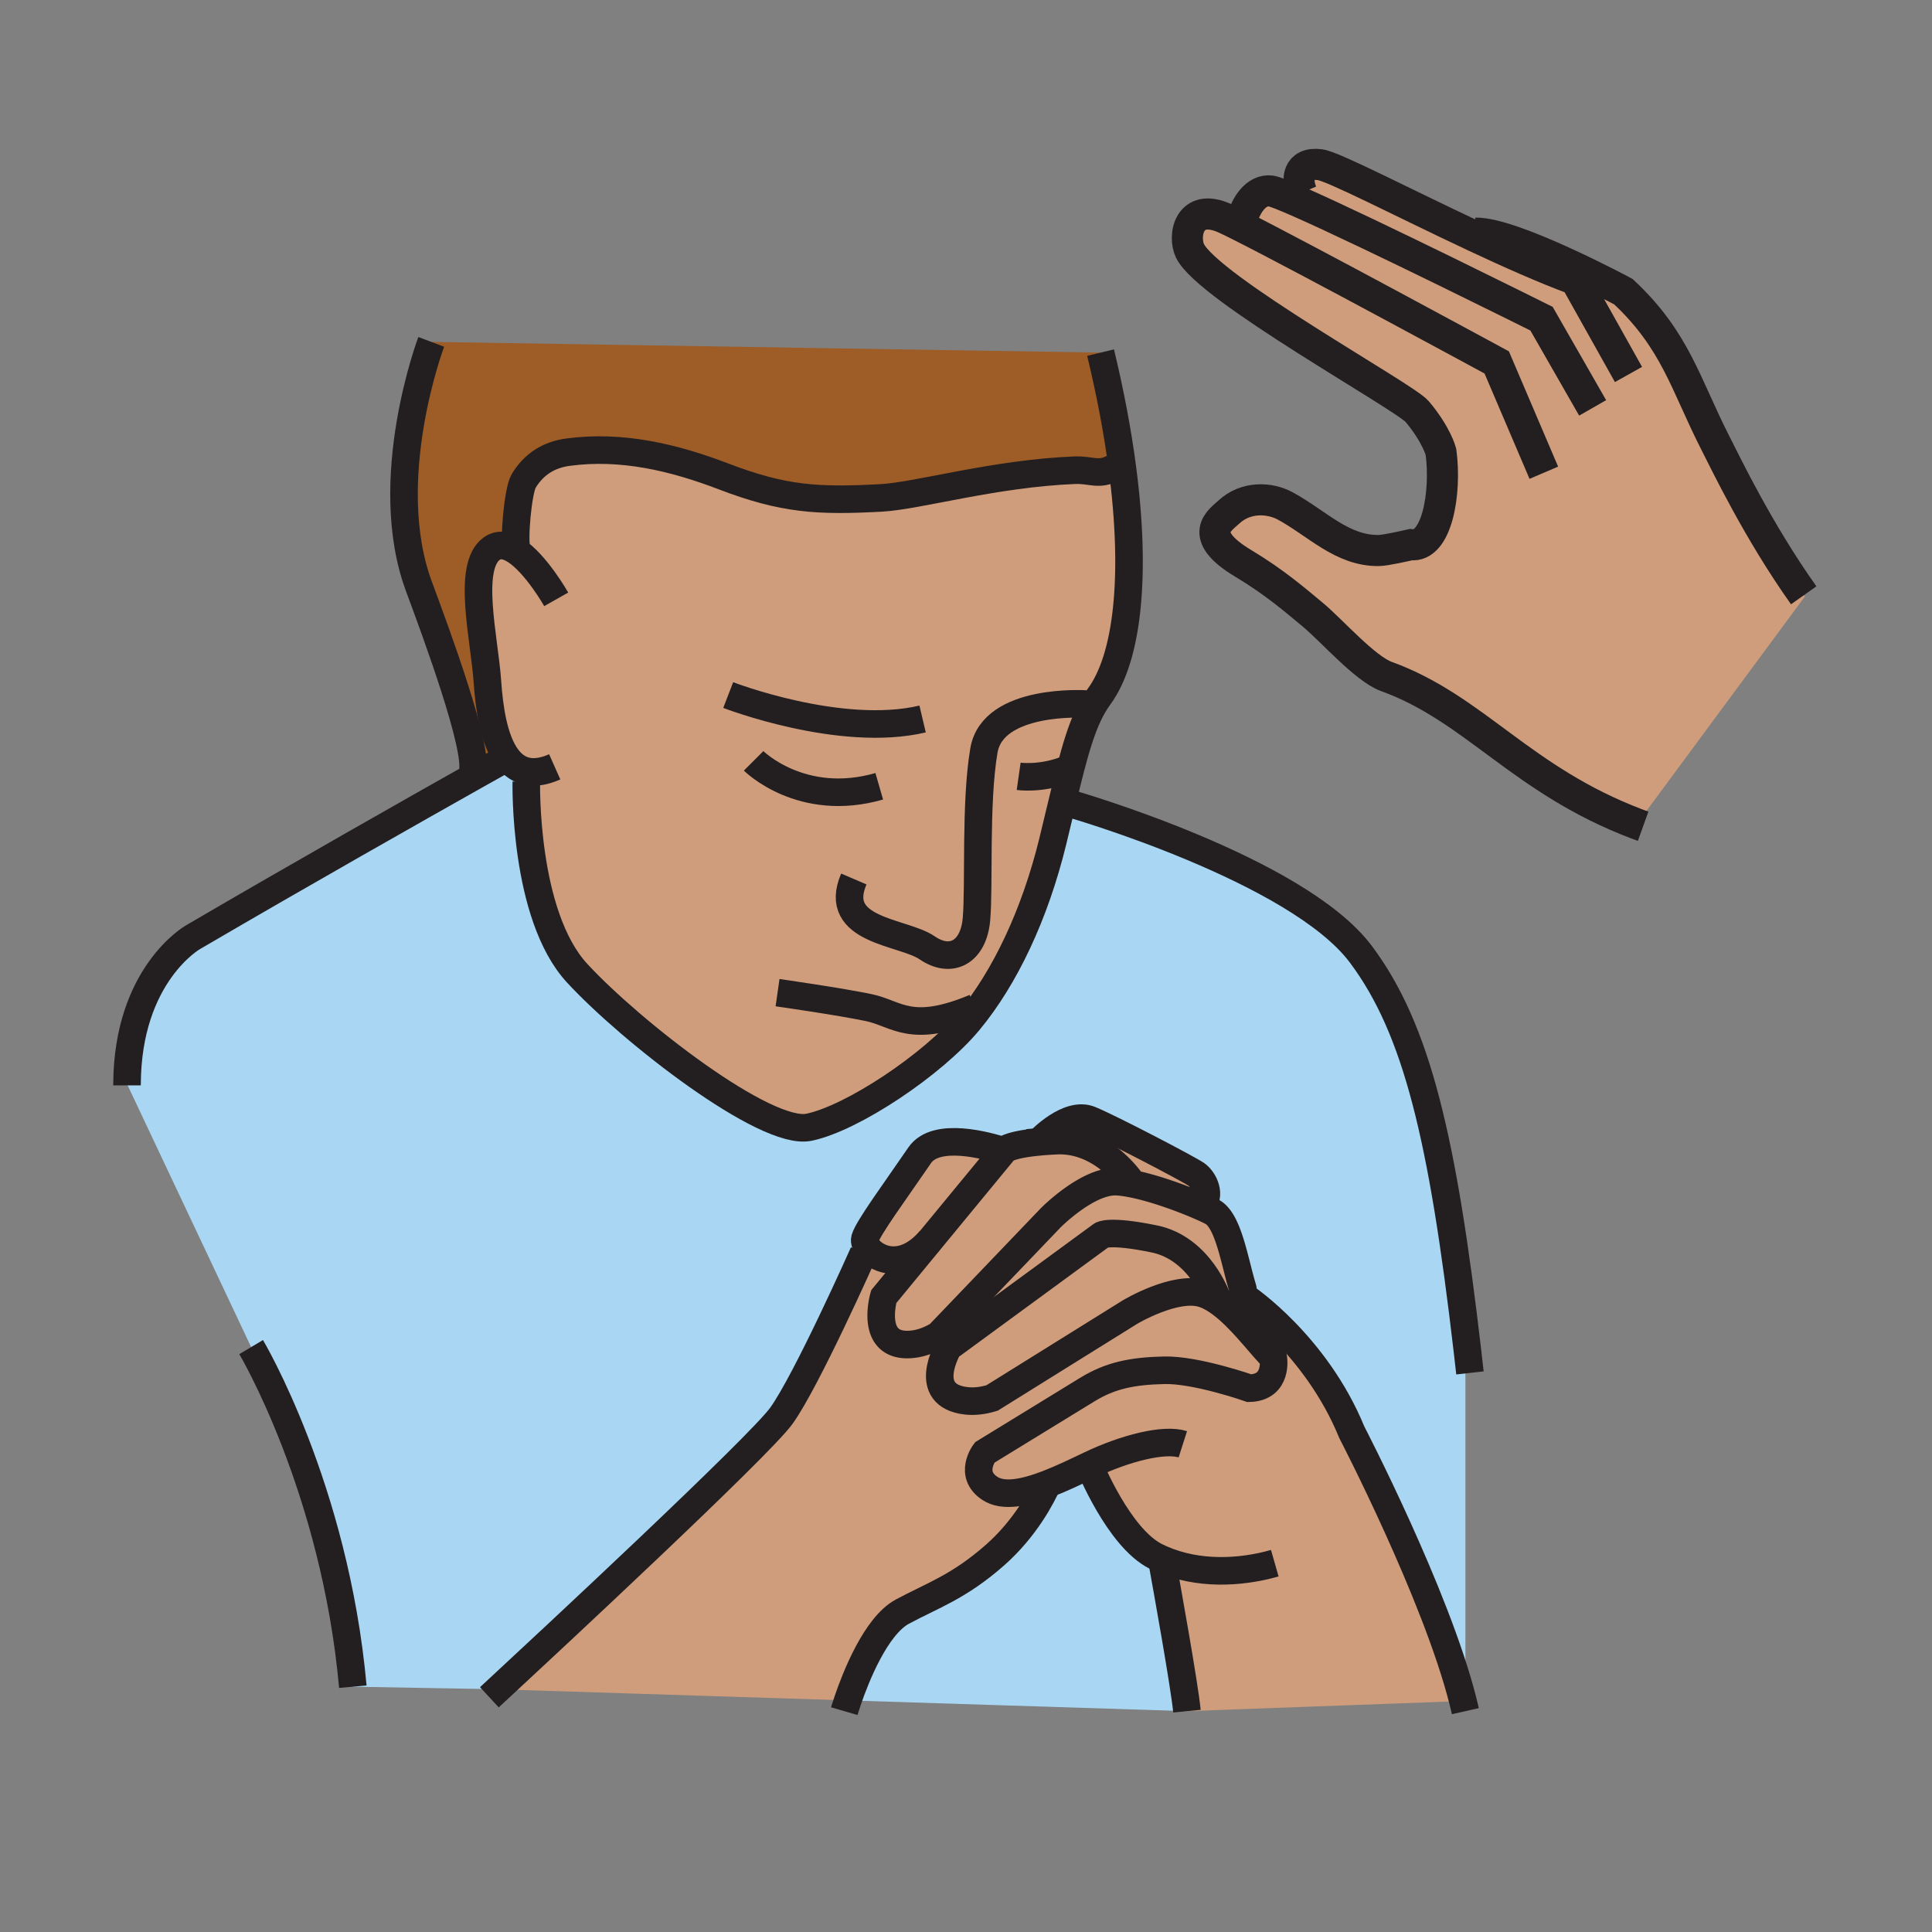 <?xml version="1.0"?><svg xmlns="http://www.w3.org/2000/svg" width="850.394" height="850.394" viewBox="0 0 850.394 850.394" overflow="visible"><rect x="0" y="0" width="850.394" height="850.394" fill="#808080" stroke="none"/><path d="M645.882 594.344l-.866.096v154.253l-1.093.043c-11.872-46.995-48.901-118.28-48.901-118.28-15.798-38.616-46.961-59.466-46.961-59.466l-1.698-.26c.624-1.3.953-2.652.598-3.796-3.613-11.847-6.273-29.846-13.492-33.572a89.265 89.265 0 0 0-4.905-2.305c5.069-4.922 1.222-11.898-2.002-14.151-3.293-2.306-37.193-20.07-46.735-24.022-9.541-3.951-22.055 9.212-22.055 9.212l.044.46v.009c-13.892 1.265-15.729 3.691-15.729 3.691l-.286.347c-7.124-2.322-29.768-8.666-36.995 1.924-10.685 15.642-22.739 31.908-24.108 36.726-.338 1.179.294 2.86 1.655 4.489l-2.253 1.725s-25.019 56.276-36.206 71.754c-9.983 13.796-104.511 101.634-124.703 120.344l-2.271-.069-61.615-1.075c-7.903-87.604-44.759-149.479-44.759-149.479l-54.63-115.776c.225-48.269 28.953-64.587 28.953-64.587 48.391-28.303 100.265-57.637 124.399-71.225 8.735-4.914 13.839-7.765 13.839-7.765l.104-.078c2.435 3.276 5.555 5.529 9.567 6.118l-1.118 4.489s-1.317 58.582 22.384 84.259c23.692 25.669 82.933 71.745 102.023 67.803 19.091-3.952 54.639-27.653 70.437-46.744 15.798-19.083 28.962-46.735 36.865-78.99 1.481-6.049 2.808-11.647 4.047-16.829l4.584.39s98.887 28.537 126.965 65.982c24.802 33.066 36.085 81.49 46.917 174.355z" fill="#a9d7f3"></path><path d="M511.344 686.28a42.42 42.42 0 0 1-2.557-1.188c-16.457-8.232-29.291-40.157-29.291-40.157-5.997 2.877-12.366 5.936-18.493 8.293-10.018 3.839-19.359 5.789-25.287 1.906-9.541-6.248-2.305-15.798-2.305-15.798l45.098-27.644c10.199-6.257 19.749-8.225 33.9-8.554s37.515 7.895 37.515 7.895c12.835-.329 10.529-13.493 10.529-13.493-4.255-3.795-11.725-14.143-20.019-21.344l1.595-.381c.988-.477 3.181-2.695 4.333-5.087l1.698.26s31.163 20.85 46.961 59.466c0 0 37.029 71.285 48.901 118.28l-121.47 4.455c-1.126-11.62-8.916-54.82-11.108-66.909z" fill="#cf9d7c" class="aac-skin-fill"></path><path d="M540.435 576.197c8.294 7.201 15.764 17.549 20.019 21.344 0 0 2.306 13.164-10.529 13.493 0 0-23.363-8.224-37.515-7.895s-23.701 2.297-33.9 8.554l-45.098 27.644s-7.236 9.55 2.305 15.798c5.928 3.883 15.27 1.933 25.287-1.906-2.157 4.836-9.281 19.117-22.981 31.206-15.989 14.117-27.774 17.904-40.817 24.932-11.786 6.353-20.651 29.109-24.057 39.084l-153.958-4.888c20.191-18.71 114.719-106.548 124.703-120.344 11.188-15.478 36.206-71.754 36.206-71.754l2.253-1.725c4.229 5.009 15.495 9.402 27.038-3.874l.043.035L389 570.72s-6.898 23.623 13.38 20.876c3.77-.52 7.375-1.993 10.754-4.038l49.387-51.563s16.543-16.726 29.36-15.85c1.881.13 3.951.425 6.145.849 10.13 1.95 22.722 6.63 30.538 10.062a88.528 88.528 0 0 1 4.905 2.305c7.219 3.727 9.879 21.726 13.492 33.572.355 1.144.026 2.496-.598 3.796-1.152 2.392-3.345 4.61-4.333 5.087l-1.595.381zm-6.205-4.575l1.412-.33s-7.479-21.82-27.566-25.963c-20.096-4.142-23.242-1.62-23.242-1.62l-67.377 49.353s-12.531 21.179 7.816 23.527c3.77.434 7.626-.104 11.404-1.256l60.609-37.749s20.157-12.124 32.367-8.103c1.527.503 3.061 1.231 4.577 2.141z" fill="#cf9d7c" class="aac-skin-fill"></path><path d="M535.643 571.292l-1.412.33c-1.517-.91-3.051-1.638-4.576-2.141-12.21-4.021-32.367 8.103-32.367 8.103l-60.609 37.749c-3.778 1.152-7.635 1.689-11.404 1.256-20.347-2.349-7.816-23.527-7.816-23.527l67.377-49.353s3.146-2.521 23.242 1.62c20.086 4.143 27.565 25.963 27.565 25.963zM526.561 516.905c3.224 2.253 7.071 9.229 2.002 14.151-7.816-3.432-20.408-8.111-30.538-10.062l.104-.571s-12.626-19.291-33.121-18.346c-2.704.13-5.087.294-7.192.477l-.044-.46s12.514-13.163 22.055-9.212c9.54 3.953 43.441 21.718 46.734 24.023z" fill="#cf9d7c" class="aac-skin-fill"></path><path d="M522.453 753.19l-149.305-4.74c3.406-9.975 12.271-32.731 24.057-39.084 13.042-7.027 24.828-10.814 40.817-24.932 13.7-12.089 20.824-26.37 22.981-31.206 6.127-2.357 12.496-5.416 18.493-8.293 0 0 12.834 31.925 29.291 40.157.841.425 1.698.823 2.557 1.188 2.192 12.089 9.982 55.289 11.109 66.91z" fill="#a9d7f3"></path><path d="M441.8 506.602l.286-.347s1.837-2.427 15.729-3.691v-.009c2.105-.183 4.488-.347 7.192-.477 20.495-.945 33.121 18.346 33.121 18.346l-.104.571c-2.193-.424-4.264-.719-6.145-.849-12.817-.876-29.36 15.85-29.36 15.85l-49.387 51.563c-3.38 2.045-6.985 3.519-10.754 4.038-20.278 2.747-13.38-20.876-13.38-20.876l20.434-24.819 32.368-39.3zM226.85 242.291l.676-.234c-1.551-3.709.442-26.119 2.964-30.331 4.48-7.47 11.145-11.56 19.446-12.687 23.675-3.215 46.709 2.313 68.547 10.667 26.414 10.096 41.25 10.954 69.293 9.455 16.361-.875 49.829-10.771 85.272-12.193 7.245-.286 10.521 2.53 16.95-.971l3.97-.511c6.412 48.373 2.262 84.172-10.191 101.105-7.228 9.827-10.972 24.542-16.361 47.021-1.239 5.182-2.565 10.78-4.047 16.829-7.903 32.255-21.067 59.907-36.865 78.99-15.798 19.091-51.345 42.792-70.437 46.744-19.091 3.942-78.331-42.134-102.023-67.803-23.702-25.677-22.384-84.259-22.384-84.259l1.118-4.489c-4.013-.589-7.132-2.842-9.567-6.118-6.04-8.085-7.903-22.445-8.666-33.494-1.317-19.091-9.212-50.687 1.976-58.59 3.145-2.216 6.759-1.419 10.329.869zm241.736 96.729l-20.209 2.695s9.429 1.343 20.209-2.695z" fill="#cf9d7c" class="aac-skin-fill"></path><path d="M493.969 205.487l-3.97.511c-6.43 3.501-9.705.685-16.95.971-35.443 1.421-68.912 11.318-85.272 12.193-28.043 1.499-42.879.641-69.293-9.455-21.838-8.354-44.872-13.883-68.547-10.667-8.302 1.126-14.966 5.217-19.446 12.687-2.521 4.212-4.515 26.622-2.964 30.331l-.676.234c-3.57-2.288-7.184-3.085-10.33-.867-11.188 7.903-3.293 39.5-1.976 58.59.763 11.049 2.626 25.408 8.666 33.494l-.104.078s-5.104 2.851-13.839 7.765L208.003 340c2.695-10.78-15.815-60.887-23.571-81.78-17.514-47.134 5.381-107.734 5.381-107.734l294.624 4.714c4.323 17.92 7.469 34.749 9.532 50.287z" fill="#9e5c26"></path><path d="M448.377 341.715l20.209-2.695c-10.78 4.038-20.209 2.695-20.209 2.695z" fill="#fff"></path><path d="M441.8 506.602l-32.368 39.3-.043-.035c-11.543 13.276-22.809 8.883-27.038 3.874-1.361-1.629-1.993-3.311-1.655-4.489 1.369-4.817 13.423-21.084 24.108-36.726 7.228-10.59 29.872-4.247 36.996-1.924z" fill="#cf9d7c" class="aac-skin-fill"></path><g fill="none" stroke="#231f20" stroke-width="12.132"><path d="M498.128 520.424s-12.626-19.291-33.121-18.346c-2.704.13-5.087.294-7.192.477v.009c-13.892 1.265-15.729 3.691-15.729 3.691l-.286.347-32.368 39.3-20.434 24.819s-6.898 23.623 13.38 20.876c3.77-.52 7.375-1.993 10.754-4.038l49.387-51.563s16.543-16.726 29.36-15.85c1.881.13 3.951.425 6.145.849 10.13 1.95 22.722 6.63 30.538 10.062a88.528 88.528 0 0 1 4.905 2.305c7.219 3.727 9.879 21.726 13.492 33.572.355 1.144.026 2.496-.598 3.796-1.152 2.392-3.345 4.61-4.333 5.087"></path><path d="M535.643 571.292s-7.479-21.82-27.566-25.963c-20.096-4.142-23.242-1.62-23.242-1.62l-67.377 49.353s-12.531 21.179 7.816 23.527c3.77.434 7.626-.104 11.404-1.256l60.609-37.749s20.157-12.124 32.367-8.103c1.525.503 3.06 1.23 4.576 2.141 2.097 1.239 4.177 2.816 6.204 4.575 8.294 7.201 15.764 17.549 20.019 21.344 0 0 2.306 13.164-10.529 13.493 0 0-23.363-8.224-37.515-7.895s-23.701 2.297-33.9 8.554l-45.098 27.644s-7.236 9.55 2.305 15.798c5.928 3.883 15.27 1.933 25.287-1.906 6.127-2.357 12.496-5.416 18.493-8.293 15.798-7.565 32.913-11.847 41.138-9.212M443.966 507.347s-.797-.295-2.166-.745c-7.124-2.322-29.768-8.666-36.995 1.924-10.685 15.642-22.739 31.908-24.108 36.726-.338 1.179.294 2.86 1.655 4.489 4.229 5.009 15.495 9.402 27.038-3.874M457.771 502.095s12.514-13.163 22.055-9.212c9.542 3.952 43.442 21.717 46.735 24.022 3.224 2.253 7.071 9.229 2.002 14.151-.112.112-.233.217-.355.329M380.098 551.465s-25.019 56.276-36.206 71.754c-9.983 13.796-104.511 101.634-124.703 120.344-2.435 2.262-3.787 3.51-3.787 3.51"></path><path d="M371.623 753.19s.528-1.82 1.525-4.74c3.406-9.975 12.271-32.731 24.057-39.084 13.042-7.027 24.828-10.814 40.817-24.932 13.7-12.089 20.824-26.37 22.981-31.206.485-1.092.72-1.707.72-1.707M479.496 644.936s12.834 31.925 29.291 40.157c.841.425 1.698.823 2.557 1.188 15.919 6.959 34.473 6.145 49.769 1.776"></path><path d="M510.763 683.117s.208 1.152.581 3.163c2.192 12.089 9.982 55.289 11.109 66.91M548.061 570.989s31.163 20.85 46.961 59.466c0 0 37.029 71.285 48.901 118.28.391 1.517.746 2.999 1.075 4.455M244.823 263.809s-8.848-15.651-17.973-21.518c-3.57-2.288-7.184-3.085-10.33-.867-11.188 7.903-3.293 39.5-1.976 58.59.763 11.049 2.626 25.408 8.666 33.494 2.435 3.276 5.555 5.529 9.567 6.118 3.198.459 6.958-.13 11.387-2.097"></path><path d="M231.66 344.115s-1.317 58.582 22.384 84.259c23.692 25.669 82.933 71.745 102.023 67.803 19.091-3.952 54.639-27.653 70.437-46.744 15.798-19.083 28.962-46.735 36.865-78.99 1.481-6.049 2.808-11.647 4.047-16.829 5.39-22.479 9.134-37.194 16.361-47.021 12.453-16.934 16.604-52.732 10.191-101.105-2.063-15.538-5.209-32.367-9.533-50.288"></path><path d="M477.85 309.885s-40.816-2.635-44.76 20.408c-3.951 23.034-1.976 59.899-3.293 74.379-1.316 14.481-11.188 19.75-21.725 12.505-10.529-7.236-42.125-7.236-32.254-30.279M342.246 436.928s27.644 3.951 40.158 6.586c12.505 2.635 18.424 11.846 46.735 0M320.529 305.934s49.361 19.091 85.567 10.538M331.716 334.895s21.067 21.067 55.297 11.196M223.106 333.586s-5.104 2.851-13.839 7.765c-24.135 13.588-76.009 42.922-124.399 71.225 0 0-28.728 16.318-28.953 64.587-.009.19-.009.382-.009.581M472 354.003s98.887 28.537 126.965 65.982c24.802 33.069 36.085 81.494 46.917 174.358.373 3.267.754 6.586 1.135 9.957M489.999 205.998c-6.43 3.501-9.705.685-16.95.971-35.443 1.421-68.912 11.318-85.272 12.193-28.043 1.499-42.879.641-69.293-9.455-21.838-8.354-44.872-13.883-68.547-10.667-8.302 1.126-14.966 5.217-19.446 12.687-2.521 4.212-4.515 26.622-2.964 30.331M110.545 592.939s36.856 61.875 44.759 149.479M189.812 150.484s-22.896 60.601-5.381 107.734c7.756 20.894 26.266 71 23.571 81.78M448.377 341.715s9.429 1.343 20.209-2.695"></path></g><path fill="none" d="M0 0h850.394v850.394H0z"></path><g><path d="M571.799 88.868c-6.433-2.831-10.926-4.618-12.419-4.801-6.658-.825-11.052 6.637-12.501 12.078l-1.072 3.171c-2.885-1.454-5.146-2.557-6.646-3.227-15.948-7.173-18.466 7.869-15.39 14.296 7.876 16.498 94.56 64.254 100.019 70.768 8.577 10.205 10.475 17.765 10.475 17.765 2.419 18.345-1.894 42.305-13.251 40.824-2.017.454-11.11 2.537-14.094 2.578-16.162.217-27.105-11.945-41.16-19.596-6.901-3.77-17.479-4.28-24.926 2.733-3.611 3.386-14.492 9.992 6.379 22.514 13.916 8.343 22.897 16.2 30.588 22.565 8.275 6.843 22.984 23.791 32.42 27.215 38.992 14.15 59.248 45.557 110.253 64.917l74-100.164-.553-.47c-20.081-28.311-34.043-57.581-39.025-67.339-13.016-25.556-17.439-44.981-40.342-66.314 0 0-48.511-26.054-65.068-25.755l-.5 1.349c-31.68-14.862-62.2-30.759-68.02-31.494-9.836-1.231-10.407 6.612-7.959 12.325l-1.208 4.062z" fill="#cf9d7c" class="aac-skin-fill"></path><g fill="none" stroke="#231f20" stroke-width="13.688"><path d="M679.534 208.082l-20.732-48.554s-85.166-46.219-112.995-60.212c-2.885-1.454-5.146-2.557-6.646-3.227-15.948-7.173-18.466 7.869-15.39 14.296 7.876 16.498 94.56 64.254 100.019 70.768 8.577 10.205 10.475 17.765 10.475 17.765 2.419 18.345-1.894 42.305-13.251 40.824-2.017.454-11.11 2.537-14.094 2.578-16.162.217-27.105-11.945-41.16-19.596-6.901-3.77-17.479-4.28-24.926 2.733-3.611 3.386-14.492 9.992 6.379 22.514 13.916 8.343 22.897 16.2 30.588 22.565 8.275 6.843 22.984 23.791 32.42 27.215 38.992 14.15 59.248 45.557 110.253 64.917.909.348 1.836.689 2.771 1.026M701.023 179.54l-22.497-39.261s-75.774-37.798-106.728-51.411c-6.433-2.831-10.926-4.618-12.419-4.801-6.658-.825-11.052 6.637-12.501 12.078"></path><path d="M716.799 164.833l-23.357-41.715c-13.274-4.884-29.005-11.886-44.456-19.142-31.68-14.862-62.2-30.759-68.02-31.494-9.836-1.231-10.407 6.612-7.959 12.325"></path><path d="M793.921 262.035c-20.081-28.311-34.043-57.581-39.025-67.339-13.016-25.556-17.439-44.981-40.342-66.314 0 0-48.511-26.054-65.068-25.755"></path></g></g></svg>